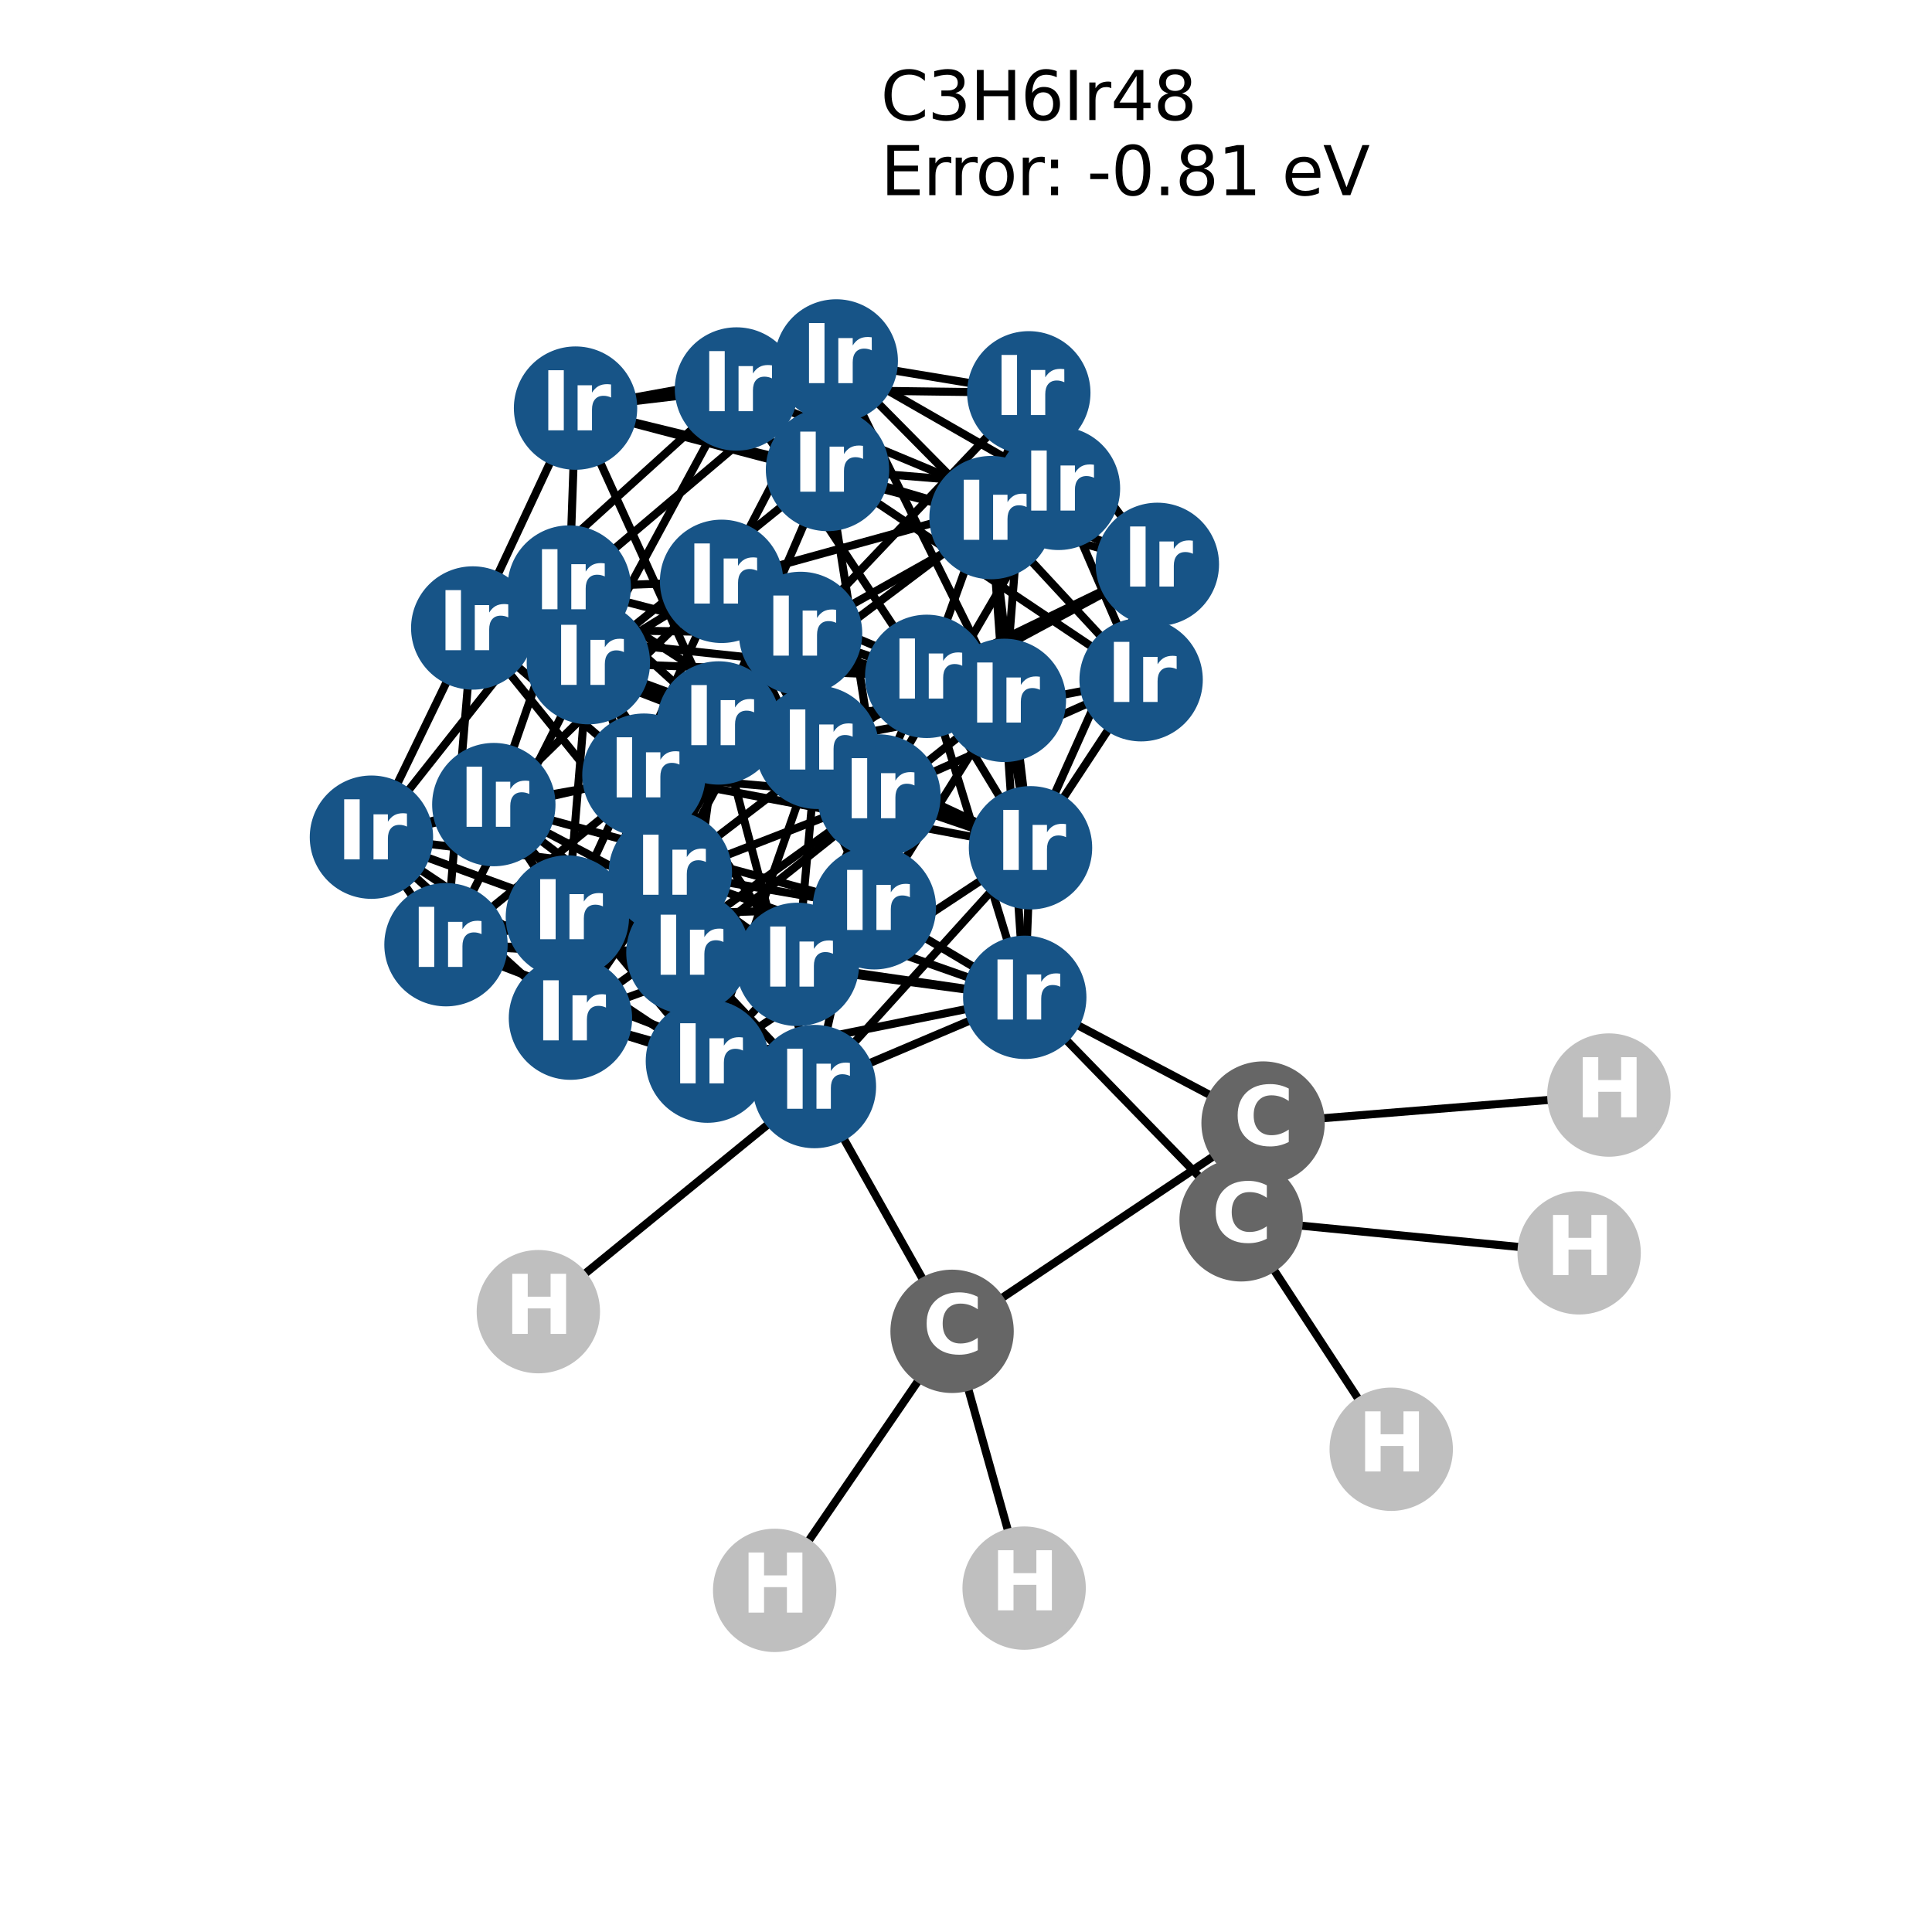 <?xml version="1.0" encoding="utf-8" standalone="no"?>
<!DOCTYPE svg PUBLIC "-//W3C//DTD SVG 1.1//EN"
  "http://www.w3.org/Graphics/SVG/1.1/DTD/svg11.dtd">
<svg xmlns:xlink="http://www.w3.org/1999/xlink" width="288pt" height="288pt" viewBox="0 0 288 288" xmlns="http://www.w3.org/2000/svg" version="1.1">
 <defs>
  <style type="text/css">*{stroke-linejoin: round; stroke-linecap: butt}</style>
 </defs>
 <g id="figure_1">
  <g id="patch_1">
   <path d="M 0 288 
L 288 288 
L 288 0 
L 0 0 
z
" style="fill: #ffffff"/>
  </g>
  <g id="axes_1">
   <g id="LineCollection_1">
    <path d="M 157.783 72.801 
L 123.355 69.987 
" clip-path="url(#pe5450559fa)" style="fill: none; stroke: #000000; stroke-width: 1.2"/>
    <path d="M 157.783 72.801 
L 170.105 101.328 
" clip-path="url(#pe5450559fa)" style="fill: none; stroke: #000000; stroke-width: 1.2"/>
    <path d="M 157.783 72.801 
L 153.361 58.557 
" clip-path="url(#pe5450559fa)" style="fill: none; stroke: #000000; stroke-width: 1.2"/>
    <path d="M 157.783 72.801 
L 124.659 53.804 
" clip-path="url(#pe5450559fa)" style="fill: none; stroke: #000000; stroke-width: 1.2"/>
    <path d="M 157.783 72.801 
L 131.023 118.664 
" clip-path="url(#pe5450559fa)" style="fill: none; stroke: #000000; stroke-width: 1.2"/>
    <path d="M 157.783 72.801 
L 107.566 86.658 
" clip-path="url(#pe5450559fa)" style="fill: none; stroke: #000000; stroke-width: 1.2"/>
    <path d="M 157.783 72.801 
L 119.34 94.423 
" clip-path="url(#pe5450559fa)" style="fill: none; stroke: #000000; stroke-width: 1.2"/>
    <path d="M 123.355 69.987 
L 170.105 101.328 
" clip-path="url(#pe5450559fa)" style="fill: none; stroke: #000000; stroke-width: 1.2"/>
    <path d="M 123.355 69.987 
L 109.786 57.985 
" clip-path="url(#pe5450559fa)" style="fill: none; stroke: #000000; stroke-width: 1.2"/>
    <path d="M 123.355 69.987 
L 147.733 77.158 
" clip-path="url(#pe5450559fa)" style="fill: none; stroke: #000000; stroke-width: 1.2"/>
    <path d="M 123.355 69.987 
L 85.795 60.837 
" clip-path="url(#pe5450559fa)" style="fill: none; stroke: #000000; stroke-width: 1.2"/>
    <path d="M 123.355 69.987 
L 131.023 118.664 
" clip-path="url(#pe5450559fa)" style="fill: none; stroke: #000000; stroke-width: 1.2"/>
    <path d="M 123.355 69.987 
L 87.707 98.783 
" clip-path="url(#pe5450559fa)" style="fill: none; stroke: #000000; stroke-width: 1.2"/>
    <path d="M 123.355 69.987 
L 107.117 107.769 
" clip-path="url(#pe5450559fa)" style="fill: none; stroke: #000000; stroke-width: 1.2"/>
    <path d="M 172.525 84.128 
L 170.105 101.328 
" clip-path="url(#pe5450559fa)" style="fill: none; stroke: #000000; stroke-width: 1.2"/>
    <path d="M 172.525 84.128 
L 109.786 57.985 
" clip-path="url(#pe5450559fa)" style="fill: none; stroke: #000000; stroke-width: 1.2"/>
    <path d="M 172.525 84.128 
L 153.361 58.557 
" clip-path="url(#pe5450559fa)" style="fill: none; stroke: #000000; stroke-width: 1.2"/>
    <path d="M 172.525 84.128 
L 147.733 77.158 
" clip-path="url(#pe5450559fa)" style="fill: none; stroke: #000000; stroke-width: 1.2"/>
    <path d="M 172.525 84.128 
L 121.805 111.404 
" clip-path="url(#pe5450559fa)" style="fill: none; stroke: #000000; stroke-width: 1.2"/>
    <path d="M 172.525 84.128 
L 153.617 126.375 
" clip-path="url(#pe5450559fa)" style="fill: none; stroke: #000000; stroke-width: 1.2"/>
    <path d="M 172.525 84.128 
L 138.142 100.823 
" clip-path="url(#pe5450559fa)" style="fill: none; stroke: #000000; stroke-width: 1.2"/>
    <path d="M 170.105 101.328 
L 147.733 77.158 
" clip-path="url(#pe5450559fa)" style="fill: none; stroke: #000000; stroke-width: 1.2"/>
    <path d="M 170.105 101.328 
L 131.023 118.664 
" clip-path="url(#pe5450559fa)" style="fill: none; stroke: #000000; stroke-width: 1.2"/>
    <path d="M 170.105 101.328 
L 95.987 115.554 
" clip-path="url(#pe5450559fa)" style="fill: none; stroke: #000000; stroke-width: 1.2"/>
    <path d="M 170.105 101.328 
L 153.617 126.375 
" clip-path="url(#pe5450559fa)" style="fill: none; stroke: #000000; stroke-width: 1.2"/>
    <path d="M 109.786 57.985 
L 153.361 58.557 
" clip-path="url(#pe5450559fa)" style="fill: none; stroke: #000000; stroke-width: 1.2"/>
    <path d="M 109.786 57.985 
L 85.795 60.837 
" clip-path="url(#pe5450559fa)" style="fill: none; stroke: #000000; stroke-width: 1.2"/>
    <path d="M 109.786 57.985 
L 87.707 98.783 
" clip-path="url(#pe5450559fa)" style="fill: none; stroke: #000000; stroke-width: 1.2"/>
    <path d="M 109.786 57.985 
L 70.47 93.613 
" clip-path="url(#pe5450559fa)" style="fill: none; stroke: #000000; stroke-width: 1.2"/>
    <path d="M 109.786 57.985 
L 138.142 100.823 
" clip-path="url(#pe5450559fa)" style="fill: none; stroke: #000000; stroke-width: 1.2"/>
    <path d="M 153.361 58.557 
L 147.733 77.158 
" clip-path="url(#pe5450559fa)" style="fill: none; stroke: #000000; stroke-width: 1.2"/>
    <path d="M 153.361 58.557 
L 124.659 53.804 
" clip-path="url(#pe5450559fa)" style="fill: none; stroke: #000000; stroke-width: 1.2"/>
    <path d="M 153.361 58.557 
L 138.142 100.823 
" clip-path="url(#pe5450559fa)" style="fill: none; stroke: #000000; stroke-width: 1.2"/>
    <path d="M 153.361 58.557 
L 119.34 94.423 
" clip-path="url(#pe5450559fa)" style="fill: none; stroke: #000000; stroke-width: 1.2"/>
    <path d="M 153.361 58.557 
L 149.722 104.403 
" clip-path="url(#pe5450559fa)" style="fill: none; stroke: #000000; stroke-width: 1.2"/>
    <path d="M 147.733 77.158 
L 124.659 53.804 
" clip-path="url(#pe5450559fa)" style="fill: none; stroke: #000000; stroke-width: 1.2"/>
    <path d="M 147.733 77.158 
L 85.795 60.837 
" clip-path="url(#pe5450559fa)" style="fill: none; stroke: #000000; stroke-width: 1.2"/>
    <path d="M 147.733 77.158 
L 153.617 126.375 
" clip-path="url(#pe5450559fa)" style="fill: none; stroke: #000000; stroke-width: 1.2"/>
    <path d="M 147.733 77.158 
L 149.722 104.403 
" clip-path="url(#pe5450559fa)" style="fill: none; stroke: #000000; stroke-width: 1.2"/>
    <path d="M 147.733 77.158 
L 107.117 107.769 
" clip-path="url(#pe5450559fa)" style="fill: none; stroke: #000000; stroke-width: 1.2"/>
    <path d="M 124.659 53.804 
L 85.795 60.837 
" clip-path="url(#pe5450559fa)" style="fill: none; stroke: #000000; stroke-width: 1.2"/>
    <path d="M 124.659 53.804 
L 107.566 86.658 
" clip-path="url(#pe5450559fa)" style="fill: none; stroke: #000000; stroke-width: 1.2"/>
    <path d="M 124.659 53.804 
L 149.722 104.403 
" clip-path="url(#pe5450559fa)" style="fill: none; stroke: #000000; stroke-width: 1.2"/>
    <path d="M 124.659 53.804 
L 84.854 87.51 
" clip-path="url(#pe5450559fa)" style="fill: none; stroke: #000000; stroke-width: 1.2"/>
    <path d="M 85.795 60.837 
L 70.47 93.613 
" clip-path="url(#pe5450559fa)" style="fill: none; stroke: #000000; stroke-width: 1.2"/>
    <path d="M 85.795 60.837 
L 107.117 107.769 
" clip-path="url(#pe5450559fa)" style="fill: none; stroke: #000000; stroke-width: 1.2"/>
    <path d="M 85.795 60.837 
L 84.854 87.51 
" clip-path="url(#pe5450559fa)" style="fill: none; stroke: #000000; stroke-width: 1.2"/>
    <path d="M 131.023 118.664 
L 107.566 86.658 
" clip-path="url(#pe5450559fa)" style="fill: none; stroke: #000000; stroke-width: 1.2"/>
    <path d="M 131.023 118.664 
L 87.707 98.783 
" clip-path="url(#pe5450559fa)" style="fill: none; stroke: #000000; stroke-width: 1.2"/>
    <path d="M 131.023 118.664 
L 95.987 115.554 
" clip-path="url(#pe5450559fa)" style="fill: none; stroke: #000000; stroke-width: 1.2"/>
    <path d="M 131.023 118.664 
L 153.617 126.375 
" clip-path="url(#pe5450559fa)" style="fill: none; stroke: #000000; stroke-width: 1.2"/>
    <path d="M 131.023 118.664 
L 119.34 94.423 
" clip-path="url(#pe5450559fa)" style="fill: none; stroke: #000000; stroke-width: 1.2"/>
    <path d="M 131.023 118.664 
L 107.117 107.769 
" clip-path="url(#pe5450559fa)" style="fill: none; stroke: #000000; stroke-width: 1.2"/>
    <path d="M 131.023 118.664 
L 85.035 151.775 
" clip-path="url(#pe5450559fa)" style="fill: none; stroke: #000000; stroke-width: 1.2"/>
    <path d="M 131.023 118.664 
L 84.58 136.697 
" clip-path="url(#pe5450559fa)" style="fill: none; stroke: #000000; stroke-width: 1.2"/>
    <path d="M 131.023 118.664 
L 121.403 161.971 
" clip-path="url(#pe5450559fa)" style="fill: none; stroke: #000000; stroke-width: 1.2"/>
    <path d="M 107.566 86.658 
L 87.707 98.783 
" clip-path="url(#pe5450559fa)" style="fill: none; stroke: #000000; stroke-width: 1.2"/>
    <path d="M 107.566 86.658 
L 121.805 111.404 
" clip-path="url(#pe5450559fa)" style="fill: none; stroke: #000000; stroke-width: 1.2"/>
    <path d="M 107.566 86.658 
L 119.34 94.423 
" clip-path="url(#pe5450559fa)" style="fill: none; stroke: #000000; stroke-width: 1.2"/>
    <path d="M 107.566 86.658 
L 149.722 104.403 
" clip-path="url(#pe5450559fa)" style="fill: none; stroke: #000000; stroke-width: 1.2"/>
    <path d="M 107.566 86.658 
L 84.854 87.51 
" clip-path="url(#pe5450559fa)" style="fill: none; stroke: #000000; stroke-width: 1.2"/>
    <path d="M 107.566 86.658 
L 84.58 136.697 
" clip-path="url(#pe5450559fa)" style="fill: none; stroke: #000000; stroke-width: 1.2"/>
    <path d="M 107.566 86.658 
L 73.612 119.939 
" clip-path="url(#pe5450559fa)" style="fill: none; stroke: #000000; stroke-width: 1.2"/>
    <path d="M 107.566 86.658 
L 130.339 135.32 
" clip-path="url(#pe5450559fa)" style="fill: none; stroke: #000000; stroke-width: 1.2"/>
    <path d="M 87.707 98.783 
L 121.805 111.404 
" clip-path="url(#pe5450559fa)" style="fill: none; stroke: #000000; stroke-width: 1.2"/>
    <path d="M 87.707 98.783 
L 70.47 93.613 
" clip-path="url(#pe5450559fa)" style="fill: none; stroke: #000000; stroke-width: 1.2"/>
    <path d="M 87.707 98.783 
L 138.142 100.823 
" clip-path="url(#pe5450559fa)" style="fill: none; stroke: #000000; stroke-width: 1.2"/>
    <path d="M 87.707 98.783 
L 107.117 107.769 
" clip-path="url(#pe5450559fa)" style="fill: none; stroke: #000000; stroke-width: 1.2"/>
    <path d="M 87.707 98.783 
L 84.58 136.697 
" clip-path="url(#pe5450559fa)" style="fill: none; stroke: #000000; stroke-width: 1.2"/>
    <path d="M 87.707 98.783 
L 118.872 143.758 
" clip-path="url(#pe5450559fa)" style="fill: none; stroke: #000000; stroke-width: 1.2"/>
    <path d="M 87.707 98.783 
L 66.483 140.825 
" clip-path="url(#pe5450559fa)" style="fill: none; stroke: #000000; stroke-width: 1.2"/>
    <path d="M 121.805 111.404 
L 95.987 115.554 
" clip-path="url(#pe5450559fa)" style="fill: none; stroke: #000000; stroke-width: 1.2"/>
    <path d="M 121.805 111.404 
L 153.617 126.375 
" clip-path="url(#pe5450559fa)" style="fill: none; stroke: #000000; stroke-width: 1.2"/>
    <path d="M 121.805 111.404 
L 138.142 100.823 
" clip-path="url(#pe5450559fa)" style="fill: none; stroke: #000000; stroke-width: 1.2"/>
    <path d="M 121.805 111.404 
L 84.854 87.51 
" clip-path="url(#pe5450559fa)" style="fill: none; stroke: #000000; stroke-width: 1.2"/>
    <path d="M 121.805 111.404 
L 118.872 143.758 
" clip-path="url(#pe5450559fa)" style="fill: none; stroke: #000000; stroke-width: 1.2"/>
    <path d="M 121.805 111.404 
L 73.612 119.939 
" clip-path="url(#pe5450559fa)" style="fill: none; stroke: #000000; stroke-width: 1.2"/>
    <path d="M 121.805 111.404 
L 105.452 158.181 
" clip-path="url(#pe5450559fa)" style="fill: none; stroke: #000000; stroke-width: 1.2"/>
    <path d="M 95.987 115.554 
L 153.617 126.375 
" clip-path="url(#pe5450559fa)" style="fill: none; stroke: #000000; stroke-width: 1.2"/>
    <path d="M 95.987 115.554 
L 70.47 93.613 
" clip-path="url(#pe5450559fa)" style="fill: none; stroke: #000000; stroke-width: 1.2"/>
    <path d="M 95.987 115.554 
L 119.34 94.423 
" clip-path="url(#pe5450559fa)" style="fill: none; stroke: #000000; stroke-width: 1.2"/>
    <path d="M 95.987 115.554 
L 84.854 87.51 
" clip-path="url(#pe5450559fa)" style="fill: none; stroke: #000000; stroke-width: 1.2"/>
    <path d="M 95.987 115.554 
L 85.035 151.775 
" clip-path="url(#pe5450559fa)" style="fill: none; stroke: #000000; stroke-width: 1.2"/>
    <path d="M 95.987 115.554 
L 105.452 158.181 
" clip-path="url(#pe5450559fa)" style="fill: none; stroke: #000000; stroke-width: 1.2"/>
    <path d="M 95.987 115.554 
L 55.369 124.797 
" clip-path="url(#pe5450559fa)" style="fill: none; stroke: #000000; stroke-width: 1.2"/>
    <path d="M 153.617 126.375 
L 138.142 100.823 
" clip-path="url(#pe5450559fa)" style="fill: none; stroke: #000000; stroke-width: 1.2"/>
    <path d="M 153.617 126.375 
L 149.722 104.403 
" clip-path="url(#pe5450559fa)" style="fill: none; stroke: #000000; stroke-width: 1.2"/>
    <path d="M 153.617 126.375 
L 107.117 107.769 
" clip-path="url(#pe5450559fa)" style="fill: none; stroke: #000000; stroke-width: 1.2"/>
    <path d="M 153.617 126.375 
L 105.452 158.181 
" clip-path="url(#pe5450559fa)" style="fill: none; stroke: #000000; stroke-width: 1.2"/>
    <path d="M 153.617 126.375 
L 121.403 161.971 
" clip-path="url(#pe5450559fa)" style="fill: none; stroke: #000000; stroke-width: 1.2"/>
    <path d="M 153.617 126.375 
L 152.757 148.669 
" clip-path="url(#pe5450559fa)" style="fill: none; stroke: #000000; stroke-width: 1.2"/>
    <path d="M 70.47 93.613 
L 138.142 100.823 
" clip-path="url(#pe5450559fa)" style="fill: none; stroke: #000000; stroke-width: 1.2"/>
    <path d="M 70.47 93.613 
L 119.34 94.423 
" clip-path="url(#pe5450559fa)" style="fill: none; stroke: #000000; stroke-width: 1.2"/>
    <path d="M 70.47 93.613 
L 107.117 107.769 
" clip-path="url(#pe5450559fa)" style="fill: none; stroke: #000000; stroke-width: 1.2"/>
    <path d="M 70.47 93.613 
L 84.854 87.51 
" clip-path="url(#pe5450559fa)" style="fill: none; stroke: #000000; stroke-width: 1.2"/>
    <path d="M 70.47 93.613 
L 66.483 140.825 
" clip-path="url(#pe5450559fa)" style="fill: none; stroke: #000000; stroke-width: 1.2"/>
    <path d="M 70.47 93.613 
L 99.927 130.07 
" clip-path="url(#pe5450559fa)" style="fill: none; stroke: #000000; stroke-width: 1.2"/>
    <path d="M 70.47 93.613 
L 55.369 124.797 
" clip-path="url(#pe5450559fa)" style="fill: none; stroke: #000000; stroke-width: 1.2"/>
    <path d="M 138.142 100.823 
L 119.34 94.423 
" clip-path="url(#pe5450559fa)" style="fill: none; stroke: #000000; stroke-width: 1.2"/>
    <path d="M 138.142 100.823 
L 149.722 104.403 
" clip-path="url(#pe5450559fa)" style="fill: none; stroke: #000000; stroke-width: 1.2"/>
    <path d="M 138.142 100.823 
L 118.872 143.758 
" clip-path="url(#pe5450559fa)" style="fill: none; stroke: #000000; stroke-width: 1.2"/>
    <path d="M 138.142 100.823 
L 99.927 130.07 
" clip-path="url(#pe5450559fa)" style="fill: none; stroke: #000000; stroke-width: 1.2"/>
    <path d="M 138.142 100.823 
L 152.757 148.669 
" clip-path="url(#pe5450559fa)" style="fill: none; stroke: #000000; stroke-width: 1.2"/>
    <path d="M 119.34 94.423 
L 149.722 104.403 
" clip-path="url(#pe5450559fa)" style="fill: none; stroke: #000000; stroke-width: 1.2"/>
    <path d="M 119.34 94.423 
L 85.035 151.775 
" clip-path="url(#pe5450559fa)" style="fill: none; stroke: #000000; stroke-width: 1.2"/>
    <path d="M 119.34 94.423 
L 99.927 130.07 
" clip-path="url(#pe5450559fa)" style="fill: none; stroke: #000000; stroke-width: 1.2"/>
    <path d="M 119.34 94.423 
L 130.339 135.32 
" clip-path="url(#pe5450559fa)" style="fill: none; stroke: #000000; stroke-width: 1.2"/>
    <path d="M 149.722 104.403 
L 107.117 107.769 
" clip-path="url(#pe5450559fa)" style="fill: none; stroke: #000000; stroke-width: 1.2"/>
    <path d="M 149.722 104.403 
L 84.854 87.51 
" clip-path="url(#pe5450559fa)" style="fill: none; stroke: #000000; stroke-width: 1.2"/>
    <path d="M 149.722 104.403 
L 130.339 135.32 
" clip-path="url(#pe5450559fa)" style="fill: none; stroke: #000000; stroke-width: 1.2"/>
    <path d="M 149.722 104.403 
L 152.757 148.669 
" clip-path="url(#pe5450559fa)" style="fill: none; stroke: #000000; stroke-width: 1.2"/>
    <path d="M 149.722 104.403 
L 102.544 141.997 
" clip-path="url(#pe5450559fa)" style="fill: none; stroke: #000000; stroke-width: 1.2"/>
    <path d="M 107.117 107.769 
L 84.854 87.51 
" clip-path="url(#pe5450559fa)" style="fill: none; stroke: #000000; stroke-width: 1.2"/>
    <path d="M 107.117 107.769 
L 121.403 161.971 
" clip-path="url(#pe5450559fa)" style="fill: none; stroke: #000000; stroke-width: 1.2"/>
    <path d="M 107.117 107.769 
L 66.483 140.825 
" clip-path="url(#pe5450559fa)" style="fill: none; stroke: #000000; stroke-width: 1.2"/>
    <path d="M 107.117 107.769 
L 102.544 141.997 
" clip-path="url(#pe5450559fa)" style="fill: none; stroke: #000000; stroke-width: 1.2"/>
    <path d="M 84.854 87.51 
L 73.612 119.939 
" clip-path="url(#pe5450559fa)" style="fill: none; stroke: #000000; stroke-width: 1.2"/>
    <path d="M 84.854 87.51 
L 102.544 141.997 
" clip-path="url(#pe5450559fa)" style="fill: none; stroke: #000000; stroke-width: 1.2"/>
    <path d="M 84.854 87.51 
L 55.369 124.797 
" clip-path="url(#pe5450559fa)" style="fill: none; stroke: #000000; stroke-width: 1.2"/>
    <path d="M 85.035 151.775 
L 84.58 136.697 
" clip-path="url(#pe5450559fa)" style="fill: none; stroke: #000000; stroke-width: 1.2"/>
    <path d="M 85.035 151.775 
L 105.452 158.181 
" clip-path="url(#pe5450559fa)" style="fill: none; stroke: #000000; stroke-width: 1.2"/>
    <path d="M 85.035 151.775 
L 121.403 161.971 
" clip-path="url(#pe5450559fa)" style="fill: none; stroke: #000000; stroke-width: 1.2"/>
    <path d="M 85.035 151.775 
L 99.927 130.07 
" clip-path="url(#pe5450559fa)" style="fill: none; stroke: #000000; stroke-width: 1.2"/>
    <path d="M 85.035 151.775 
L 130.339 135.32 
" clip-path="url(#pe5450559fa)" style="fill: none; stroke: #000000; stroke-width: 1.2"/>
    <path d="M 85.035 151.775 
L 55.369 124.797 
" clip-path="url(#pe5450559fa)" style="fill: none; stroke: #000000; stroke-width: 1.2"/>
    <path d="M 84.58 136.697 
L 118.872 143.758 
" clip-path="url(#pe5450559fa)" style="fill: none; stroke: #000000; stroke-width: 1.2"/>
    <path d="M 84.58 136.697 
L 73.612 119.939 
" clip-path="url(#pe5450559fa)" style="fill: none; stroke: #000000; stroke-width: 1.2"/>
    <path d="M 84.58 136.697 
L 121.403 161.971 
" clip-path="url(#pe5450559fa)" style="fill: none; stroke: #000000; stroke-width: 1.2"/>
    <path d="M 84.58 136.697 
L 66.483 140.825 
" clip-path="url(#pe5450559fa)" style="fill: none; stroke: #000000; stroke-width: 1.2"/>
    <path d="M 84.58 136.697 
L 130.339 135.32 
" clip-path="url(#pe5450559fa)" style="fill: none; stroke: #000000; stroke-width: 1.2"/>
    <path d="M 118.872 143.758 
L 73.612 119.939 
" clip-path="url(#pe5450559fa)" style="fill: none; stroke: #000000; stroke-width: 1.2"/>
    <path d="M 118.872 143.758 
L 105.452 158.181 
" clip-path="url(#pe5450559fa)" style="fill: none; stroke: #000000; stroke-width: 1.2"/>
    <path d="M 118.872 143.758 
L 66.483 140.825 
" clip-path="url(#pe5450559fa)" style="fill: none; stroke: #000000; stroke-width: 1.2"/>
    <path d="M 118.872 143.758 
L 99.927 130.07 
" clip-path="url(#pe5450559fa)" style="fill: none; stroke: #000000; stroke-width: 1.2"/>
    <path d="M 118.872 143.758 
L 152.757 148.669 
" clip-path="url(#pe5450559fa)" style="fill: none; stroke: #000000; stroke-width: 1.2"/>
    <path d="M 73.612 119.939 
L 105.452 158.181 
" clip-path="url(#pe5450559fa)" style="fill: none; stroke: #000000; stroke-width: 1.2"/>
    <path d="M 73.612 119.939 
L 130.339 135.32 
" clip-path="url(#pe5450559fa)" style="fill: none; stroke: #000000; stroke-width: 1.2"/>
    <path d="M 73.612 119.939 
L 102.544 141.997 
" clip-path="url(#pe5450559fa)" style="fill: none; stroke: #000000; stroke-width: 1.2"/>
    <path d="M 73.612 119.939 
L 55.369 124.797 
" clip-path="url(#pe5450559fa)" style="fill: none; stroke: #000000; stroke-width: 1.2"/>
    <path d="M 105.452 158.181 
L 121.403 161.971 
" clip-path="url(#pe5450559fa)" style="fill: none; stroke: #000000; stroke-width: 1.2"/>
    <path d="M 105.452 158.181 
L 152.757 148.669 
" clip-path="url(#pe5450559fa)" style="fill: none; stroke: #000000; stroke-width: 1.2"/>
    <path d="M 105.452 158.181 
L 55.369 124.797 
" clip-path="url(#pe5450559fa)" style="fill: none; stroke: #000000; stroke-width: 1.2"/>
    <path d="M 121.403 161.971 
L 66.483 140.825 
" clip-path="url(#pe5450559fa)" style="fill: none; stroke: #000000; stroke-width: 1.2"/>
    <path d="M 121.403 161.971 
L 152.757 148.669 
" clip-path="url(#pe5450559fa)" style="fill: none; stroke: #000000; stroke-width: 1.2"/>
    <path d="M 121.403 161.971 
L 102.544 141.997 
" clip-path="url(#pe5450559fa)" style="fill: none; stroke: #000000; stroke-width: 1.2"/>
    <path d="M 121.403 161.971 
L 80.251 195.528 
" clip-path="url(#pe5450559fa)" style="fill: none; stroke: #000000; stroke-width: 1.2"/>
    <path d="M 121.403 161.971 
L 141.926 198.46 
" clip-path="url(#pe5450559fa)" style="fill: none; stroke: #000000; stroke-width: 1.2"/>
    <path d="M 66.483 140.825 
L 99.927 130.07 
" clip-path="url(#pe5450559fa)" style="fill: none; stroke: #000000; stroke-width: 1.2"/>
    <path d="M 66.483 140.825 
L 102.544 141.997 
" clip-path="url(#pe5450559fa)" style="fill: none; stroke: #000000; stroke-width: 1.2"/>
    <path d="M 66.483 140.825 
L 55.369 124.797 
" clip-path="url(#pe5450559fa)" style="fill: none; stroke: #000000; stroke-width: 1.2"/>
    <path d="M 99.927 130.07 
L 130.339 135.32 
" clip-path="url(#pe5450559fa)" style="fill: none; stroke: #000000; stroke-width: 1.2"/>
    <path d="M 99.927 130.07 
L 152.757 148.669 
" clip-path="url(#pe5450559fa)" style="fill: none; stroke: #000000; stroke-width: 1.2"/>
    <path d="M 99.927 130.07 
L 55.369 124.797 
" clip-path="url(#pe5450559fa)" style="fill: none; stroke: #000000; stroke-width: 1.2"/>
    <path d="M 130.339 135.32 
L 152.757 148.669 
" clip-path="url(#pe5450559fa)" style="fill: none; stroke: #000000; stroke-width: 1.2"/>
    <path d="M 130.339 135.32 
L 102.544 141.997 
" clip-path="url(#pe5450559fa)" style="fill: none; stroke: #000000; stroke-width: 1.2"/>
    <path d="M 152.757 148.669 
L 102.544 141.997 
" clip-path="url(#pe5450559fa)" style="fill: none; stroke: #000000; stroke-width: 1.2"/>
    <path d="M 152.757 148.669 
L 185.012 181.836 
" clip-path="url(#pe5450559fa)" style="fill: none; stroke: #000000; stroke-width: 1.2"/>
    <path d="M 152.757 148.669 
L 188.285 167.413 
" clip-path="url(#pe5450559fa)" style="fill: none; stroke: #000000; stroke-width: 1.2"/>
    <path d="M 102.544 141.997 
L 55.369 124.797 
" clip-path="url(#pe5450559fa)" style="fill: none; stroke: #000000; stroke-width: 1.2"/>
    <path d="M 115.478 237.076 
L 141.926 198.46 
" clip-path="url(#pe5450559fa)" style="fill: none; stroke: #000000; stroke-width: 1.2"/>
    <path d="M 152.666 236.74 
L 141.926 198.46 
" clip-path="url(#pe5450559fa)" style="fill: none; stroke: #000000; stroke-width: 1.2"/>
    <path d="M 207.388 216.036 
L 185.012 181.836 
" clip-path="url(#pe5450559fa)" style="fill: none; stroke: #000000; stroke-width: 1.2"/>
    <path d="M 235.398 186.758 
L 185.012 181.836 
" clip-path="url(#pe5450559fa)" style="fill: none; stroke: #000000; stroke-width: 1.2"/>
    <path d="M 239.831 163.239 
L 188.285 167.413 
" clip-path="url(#pe5450559fa)" style="fill: none; stroke: #000000; stroke-width: 1.2"/>
    <path d="M 185.012 181.836 
L 188.285 167.413 
" clip-path="url(#pe5450559fa)" style="fill: none; stroke: #000000; stroke-width: 1.2"/>
    <path d="M 188.285 167.413 
L 141.926 198.46 
" clip-path="url(#pe5450559fa)" style="fill: none; stroke: #000000; stroke-width: 1.2"/>
   </g>
   <g id="PathCollection_1">
    <defs>
     <path id="C0_0_7912269f97" d="M 0 8.944 
C 2.372 8.944 4.647 8.002 6.325 6.325 
C 8.002 4.647 8.944 2.372 8.944 -0 
C 8.944 -2.372 8.002 -4.647 6.325 -6.325 
C 4.647 -8.002 2.372 -8.944 0 -8.944 
C -2.372 -8.944 -4.647 -8.002 -6.325 -6.325 
C -8.002 -4.647 -8.944 -2.372 -8.944 0 
C -8.944 2.372 -8.002 4.647 -6.325 6.325 
C -4.647 8.002 -2.372 8.944 0 8.944 
z
"/>
    </defs>
    <g clip-path="url(#pe5450559fa)">
     <use xlink:href="#C0_0_7912269f97" x="157.783" y="72.801" style="fill: #175487; stroke: #175487; stroke-width: 0.5"/>
    </g>
    <g clip-path="url(#pe5450559fa)">
     <use xlink:href="#C0_0_7912269f97" x="123.355" y="69.987" style="fill: #175487; stroke: #175487; stroke-width: 0.5"/>
    </g>
    <g clip-path="url(#pe5450559fa)">
     <use xlink:href="#C0_0_7912269f97" x="172.525" y="84.128" style="fill: #175487; stroke: #175487; stroke-width: 0.5"/>
    </g>
    <g clip-path="url(#pe5450559fa)">
     <use xlink:href="#C0_0_7912269f97" x="170.105" y="101.328" style="fill: #175487; stroke: #175487; stroke-width: 0.5"/>
    </g>
    <g clip-path="url(#pe5450559fa)">
     <use xlink:href="#C0_0_7912269f97" x="109.786" y="57.985" style="fill: #175487; stroke: #175487; stroke-width: 0.5"/>
    </g>
    <g clip-path="url(#pe5450559fa)">
     <use xlink:href="#C0_0_7912269f97" x="153.361" y="58.557" style="fill: #175487; stroke: #175487; stroke-width: 0.5"/>
    </g>
    <g clip-path="url(#pe5450559fa)">
     <use xlink:href="#C0_0_7912269f97" x="147.733" y="77.158" style="fill: #175487; stroke: #175487; stroke-width: 0.5"/>
    </g>
    <g clip-path="url(#pe5450559fa)">
     <use xlink:href="#C0_0_7912269f97" x="124.659" y="53.804" style="fill: #175487; stroke: #175487; stroke-width: 0.5"/>
    </g>
    <g clip-path="url(#pe5450559fa)">
     <use xlink:href="#C0_0_7912269f97" x="85.795" y="60.837" style="fill: #175487; stroke: #175487; stroke-width: 0.5"/>
    </g>
    <g clip-path="url(#pe5450559fa)">
     <use xlink:href="#C0_0_7912269f97" x="131.023" y="118.664" style="fill: #175487; stroke: #175487; stroke-width: 0.5"/>
    </g>
    <g clip-path="url(#pe5450559fa)">
     <use xlink:href="#C0_0_7912269f97" x="107.566" y="86.658" style="fill: #175487; stroke: #175487; stroke-width: 0.5"/>
    </g>
    <g clip-path="url(#pe5450559fa)">
     <use xlink:href="#C0_0_7912269f97" x="87.707" y="98.783" style="fill: #175487; stroke: #175487; stroke-width: 0.5"/>
    </g>
    <g clip-path="url(#pe5450559fa)">
     <use xlink:href="#C0_0_7912269f97" x="121.805" y="111.404" style="fill: #175487; stroke: #175487; stroke-width: 0.5"/>
    </g>
    <g clip-path="url(#pe5450559fa)">
     <use xlink:href="#C0_0_7912269f97" x="95.987" y="115.554" style="fill: #175487; stroke: #175487; stroke-width: 0.5"/>
    </g>
    <g clip-path="url(#pe5450559fa)">
     <use xlink:href="#C0_0_7912269f97" x="153.617" y="126.375" style="fill: #175487; stroke: #175487; stroke-width: 0.5"/>
    </g>
    <g clip-path="url(#pe5450559fa)">
     <use xlink:href="#C0_0_7912269f97" x="70.47" y="93.613" style="fill: #175487; stroke: #175487; stroke-width: 0.5"/>
    </g>
    <g clip-path="url(#pe5450559fa)">
     <use xlink:href="#C0_0_7912269f97" x="138.142" y="100.823" style="fill: #175487; stroke: #175487; stroke-width: 0.5"/>
    </g>
    <g clip-path="url(#pe5450559fa)">
     <use xlink:href="#C0_0_7912269f97" x="119.34" y="94.423" style="fill: #175487; stroke: #175487; stroke-width: 0.5"/>
    </g>
    <g clip-path="url(#pe5450559fa)">
     <use xlink:href="#C0_0_7912269f97" x="149.722" y="104.403" style="fill: #175487; stroke: #175487; stroke-width: 0.5"/>
    </g>
    <g clip-path="url(#pe5450559fa)">
     <use xlink:href="#C0_0_7912269f97" x="107.117" y="107.769" style="fill: #175487; stroke: #175487; stroke-width: 0.5"/>
    </g>
    <g clip-path="url(#pe5450559fa)">
     <use xlink:href="#C0_0_7912269f97" x="84.854" y="87.51" style="fill: #175487; stroke: #175487; stroke-width: 0.5"/>
    </g>
    <g clip-path="url(#pe5450559fa)">
     <use xlink:href="#C0_0_7912269f97" x="85.035" y="151.775" style="fill: #175487; stroke: #175487; stroke-width: 0.5"/>
    </g>
    <g clip-path="url(#pe5450559fa)">
     <use xlink:href="#C0_0_7912269f97" x="84.58" y="136.697" style="fill: #175487; stroke: #175487; stroke-width: 0.5"/>
    </g>
    <g clip-path="url(#pe5450559fa)">
     <use xlink:href="#C0_0_7912269f97" x="118.872" y="143.758" style="fill: #175487; stroke: #175487; stroke-width: 0.5"/>
    </g>
    <g clip-path="url(#pe5450559fa)">
     <use xlink:href="#C0_0_7912269f97" x="73.612" y="119.939" style="fill: #175487; stroke: #175487; stroke-width: 0.5"/>
    </g>
    <g clip-path="url(#pe5450559fa)">
     <use xlink:href="#C0_0_7912269f97" x="105.452" y="158.181" style="fill: #175487; stroke: #175487; stroke-width: 0.5"/>
    </g>
    <g clip-path="url(#pe5450559fa)">
     <use xlink:href="#C0_0_7912269f97" x="121.403" y="161.971" style="fill: #175487; stroke: #175487; stroke-width: 0.5"/>
    </g>
    <g clip-path="url(#pe5450559fa)">
     <use xlink:href="#C0_0_7912269f97" x="66.483" y="140.825" style="fill: #175487; stroke: #175487; stroke-width: 0.5"/>
    </g>
    <g clip-path="url(#pe5450559fa)">
     <use xlink:href="#C0_0_7912269f97" x="99.927" y="130.07" style="fill: #175487; stroke: #175487; stroke-width: 0.5"/>
    </g>
    <g clip-path="url(#pe5450559fa)">
     <use xlink:href="#C0_0_7912269f97" x="130.339" y="135.32" style="fill: #175487; stroke: #175487; stroke-width: 0.5"/>
    </g>
    <g clip-path="url(#pe5450559fa)">
     <use xlink:href="#C0_0_7912269f97" x="152.757" y="148.669" style="fill: #175487; stroke: #175487; stroke-width: 0.5"/>
    </g>
    <g clip-path="url(#pe5450559fa)">
     <use xlink:href="#C0_0_7912269f97" x="102.544" y="141.997" style="fill: #175487; stroke: #175487; stroke-width: 0.5"/>
    </g>
    <g clip-path="url(#pe5450559fa)">
     <use xlink:href="#C0_0_7912269f97" x="55.369" y="124.797" style="fill: #175487; stroke: #175487; stroke-width: 0.5"/>
    </g>
    <g clip-path="url(#pe5450559fa)">
     <use xlink:href="#C0_0_7912269f97" x="115.478" y="237.076" style="fill: #bfbfbf; stroke: #bfbfbf; stroke-width: 0.5"/>
    </g>
    <g clip-path="url(#pe5450559fa)">
     <use xlink:href="#C0_0_7912269f97" x="152.666" y="236.74" style="fill: #bfbfbf; stroke: #bfbfbf; stroke-width: 0.5"/>
    </g>
    <g clip-path="url(#pe5450559fa)">
     <use xlink:href="#C0_0_7912269f97" x="80.251" y="195.528" style="fill: #bfbfbf; stroke: #bfbfbf; stroke-width: 0.5"/>
    </g>
    <g clip-path="url(#pe5450559fa)">
     <use xlink:href="#C0_0_7912269f97" x="207.388" y="216.036" style="fill: #bfbfbf; stroke: #bfbfbf; stroke-width: 0.5"/>
    </g>
    <g clip-path="url(#pe5450559fa)">
     <use xlink:href="#C0_0_7912269f97" x="235.398" y="186.758" style="fill: #bfbfbf; stroke: #bfbfbf; stroke-width: 0.5"/>
    </g>
    <g clip-path="url(#pe5450559fa)">
     <use xlink:href="#C0_0_7912269f97" x="239.831" y="163.239" style="fill: #bfbfbf; stroke: #bfbfbf; stroke-width: 0.5"/>
    </g>
    <g clip-path="url(#pe5450559fa)">
     <use xlink:href="#C0_0_7912269f97" x="185.012" y="181.836" style="fill: #666666; stroke: #666666; stroke-width: 0.5"/>
    </g>
    <g clip-path="url(#pe5450559fa)">
     <use xlink:href="#C0_0_7912269f97" x="188.285" y="167.413" style="fill: #666666; stroke: #666666; stroke-width: 0.5"/>
    </g>
    <g clip-path="url(#pe5450559fa)">
     <use xlink:href="#C0_0_7912269f97" x="141.926" y="198.46" style="fill: #666666; stroke: #666666; stroke-width: 0.5"/>
    </g>
   </g>
   <g id="text_1">
    <g clip-path="url(#pe5450559fa)">
     <!-- Ir -->
     <g style="fill: #ffffff" transform="translate(152.592 76.112) scale(0.12 -0.12)">
      <defs>
       <path id="DejaVuSans-Bold-49" d="M 588 4666 
L 1791 4666 
L 1791 0 
L 588 0 
L 588 4666 
z
" transform="scale(0.016)"/>
       <path id="DejaVuSans-Bold-72" d="M 3138 2547 
Q 2991 2616 2845 2648 
Q 2700 2681 2553 2681 
Q 2122 2681 1889 2404 
Q 1656 2128 1656 1613 
L 1656 0 
L 538 0 
L 538 3500 
L 1656 3500 
L 1656 2925 
Q 1872 3269 2151 3426 
Q 2431 3584 2822 3584 
Q 2878 3584 2943 3579 
Q 3009 3575 3134 3559 
L 3138 2547 
z
" transform="scale(0.016)"/>
      </defs>
      <use xlink:href="#DejaVuSans-Bold-49"/>
      <use xlink:href="#DejaVuSans-Bold-72" transform="translate(37.207 0)"/>
     </g>
    </g>
   </g>
   <g id="text_2">
    <g clip-path="url(#pe5450559fa)">
     <!-- Ir -->
     <g style="fill: #ffffff" transform="translate(118.164 73.298) scale(0.12 -0.12)">
      <use xlink:href="#DejaVuSans-Bold-49"/>
      <use xlink:href="#DejaVuSans-Bold-72" transform="translate(37.207 0)"/>
     </g>
    </g>
   </g>
   <g id="text_3">
    <g clip-path="url(#pe5450559fa)">
     <!-- Ir -->
     <g style="fill: #ffffff" transform="translate(167.334 87.439) scale(0.12 -0.12)">
      <use xlink:href="#DejaVuSans-Bold-49"/>
      <use xlink:href="#DejaVuSans-Bold-72" transform="translate(37.207 0)"/>
     </g>
    </g>
   </g>
   <g id="text_4">
    <g clip-path="url(#pe5450559fa)">
     <!-- Ir -->
     <g style="fill: #ffffff" transform="translate(164.914 104.64) scale(0.12 -0.12)">
      <use xlink:href="#DejaVuSans-Bold-49"/>
      <use xlink:href="#DejaVuSans-Bold-72" transform="translate(37.207 0)"/>
     </g>
    </g>
   </g>
   <g id="text_5">
    <g clip-path="url(#pe5450559fa)">
     <!-- Ir -->
     <g style="fill: #ffffff" transform="translate(104.595 61.296) scale(0.12 -0.12)">
      <use xlink:href="#DejaVuSans-Bold-49"/>
      <use xlink:href="#DejaVuSans-Bold-72" transform="translate(37.207 0)"/>
     </g>
    </g>
   </g>
   <g id="text_6">
    <g clip-path="url(#pe5450559fa)">
     <!-- Ir -->
     <g style="fill: #ffffff" transform="translate(148.17 61.868) scale(0.12 -0.12)">
      <use xlink:href="#DejaVuSans-Bold-49"/>
      <use xlink:href="#DejaVuSans-Bold-72" transform="translate(37.207 0)"/>
     </g>
    </g>
   </g>
   <g id="text_7">
    <g clip-path="url(#pe5450559fa)">
     <!-- Ir -->
     <g style="fill: #ffffff" transform="translate(142.542 80.469) scale(0.12 -0.12)">
      <use xlink:href="#DejaVuSans-Bold-49"/>
      <use xlink:href="#DejaVuSans-Bold-72" transform="translate(37.207 0)"/>
     </g>
    </g>
   </g>
   <g id="text_8">
    <g clip-path="url(#pe5450559fa)">
     <!-- Ir -->
     <g style="fill: #ffffff" transform="translate(119.468 57.115) scale(0.12 -0.12)">
      <use xlink:href="#DejaVuSans-Bold-49"/>
      <use xlink:href="#DejaVuSans-Bold-72" transform="translate(37.207 0)"/>
     </g>
    </g>
   </g>
   <g id="text_9">
    <g clip-path="url(#pe5450559fa)">
     <!-- Ir -->
     <g style="fill: #ffffff" transform="translate(80.604 64.148) scale(0.12 -0.12)">
      <use xlink:href="#DejaVuSans-Bold-49"/>
      <use xlink:href="#DejaVuSans-Bold-72" transform="translate(37.207 0)"/>
     </g>
    </g>
   </g>
   <g id="text_10">
    <g clip-path="url(#pe5450559fa)">
     <!-- Ir -->
     <g style="fill: #ffffff" transform="translate(125.832 121.975) scale(0.12 -0.12)">
      <use xlink:href="#DejaVuSans-Bold-49"/>
      <use xlink:href="#DejaVuSans-Bold-72" transform="translate(37.207 0)"/>
     </g>
    </g>
   </g>
   <g id="text_11">
    <g clip-path="url(#pe5450559fa)">
     <!-- Ir -->
     <g style="fill: #ffffff" transform="translate(102.375 89.97) scale(0.12 -0.12)">
      <use xlink:href="#DejaVuSans-Bold-49"/>
      <use xlink:href="#DejaVuSans-Bold-72" transform="translate(37.207 0)"/>
     </g>
    </g>
   </g>
   <g id="text_12">
    <g clip-path="url(#pe5450559fa)">
     <!-- Ir -->
     <g style="fill: #ffffff" transform="translate(82.516 102.095) scale(0.12 -0.12)">
      <use xlink:href="#DejaVuSans-Bold-49"/>
      <use xlink:href="#DejaVuSans-Bold-72" transform="translate(37.207 0)"/>
     </g>
    </g>
   </g>
   <g id="text_13">
    <g clip-path="url(#pe5450559fa)">
     <!-- Ir -->
     <g style="fill: #ffffff" transform="translate(116.614 114.715) scale(0.12 -0.12)">
      <use xlink:href="#DejaVuSans-Bold-49"/>
      <use xlink:href="#DejaVuSans-Bold-72" transform="translate(37.207 0)"/>
     </g>
    </g>
   </g>
   <g id="text_14">
    <g clip-path="url(#pe5450559fa)">
     <!-- Ir -->
     <g style="fill: #ffffff" transform="translate(90.796 118.865) scale(0.12 -0.12)">
      <use xlink:href="#DejaVuSans-Bold-49"/>
      <use xlink:href="#DejaVuSans-Bold-72" transform="translate(37.207 0)"/>
     </g>
    </g>
   </g>
   <g id="text_15">
    <g clip-path="url(#pe5450559fa)">
     <!-- Ir -->
     <g style="fill: #ffffff" transform="translate(148.426 129.686) scale(0.12 -0.12)">
      <use xlink:href="#DejaVuSans-Bold-49"/>
      <use xlink:href="#DejaVuSans-Bold-72" transform="translate(37.207 0)"/>
     </g>
    </g>
   </g>
   <g id="text_16">
    <g clip-path="url(#pe5450559fa)">
     <!-- Ir -->
     <g style="fill: #ffffff" transform="translate(65.279 96.925) scale(0.12 -0.12)">
      <use xlink:href="#DejaVuSans-Bold-49"/>
      <use xlink:href="#DejaVuSans-Bold-72" transform="translate(37.207 0)"/>
     </g>
    </g>
   </g>
   <g id="text_17">
    <g clip-path="url(#pe5450559fa)">
     <!-- Ir -->
     <g style="fill: #ffffff" transform="translate(132.951 104.134) scale(0.12 -0.12)">
      <use xlink:href="#DejaVuSans-Bold-49"/>
      <use xlink:href="#DejaVuSans-Bold-72" transform="translate(37.207 0)"/>
     </g>
    </g>
   </g>
   <g id="text_18">
    <g clip-path="url(#pe5450559fa)">
     <!-- Ir -->
     <g style="fill: #ffffff" transform="translate(114.149 97.734) scale(0.12 -0.12)">
      <use xlink:href="#DejaVuSans-Bold-49"/>
      <use xlink:href="#DejaVuSans-Bold-72" transform="translate(37.207 0)"/>
     </g>
    </g>
   </g>
   <g id="text_19">
    <g clip-path="url(#pe5450559fa)">
     <!-- Ir -->
     <g style="fill: #ffffff" transform="translate(144.531 107.715) scale(0.12 -0.12)">
      <use xlink:href="#DejaVuSans-Bold-49"/>
      <use xlink:href="#DejaVuSans-Bold-72" transform="translate(37.207 0)"/>
     </g>
    </g>
   </g>
   <g id="text_20">
    <g clip-path="url(#pe5450559fa)">
     <!-- Ir -->
     <g style="fill: #ffffff" transform="translate(101.926 111.081) scale(0.12 -0.12)">
      <use xlink:href="#DejaVuSans-Bold-49"/>
      <use xlink:href="#DejaVuSans-Bold-72" transform="translate(37.207 0)"/>
     </g>
    </g>
   </g>
   <g id="text_21">
    <g clip-path="url(#pe5450559fa)">
     <!-- Ir -->
     <g style="fill: #ffffff" transform="translate(79.663 90.821) scale(0.12 -0.12)">
      <use xlink:href="#DejaVuSans-Bold-49"/>
      <use xlink:href="#DejaVuSans-Bold-72" transform="translate(37.207 0)"/>
     </g>
    </g>
   </g>
   <g id="text_22">
    <g clip-path="url(#pe5450559fa)">
     <!-- Ir -->
     <g style="fill: #ffffff" transform="translate(79.844 155.087) scale(0.12 -0.12)">
      <use xlink:href="#DejaVuSans-Bold-49"/>
      <use xlink:href="#DejaVuSans-Bold-72" transform="translate(37.207 0)"/>
     </g>
    </g>
   </g>
   <g id="text_23">
    <g clip-path="url(#pe5450559fa)">
     <!-- Ir -->
     <g style="fill: #ffffff" transform="translate(79.389 140.008) scale(0.12 -0.12)">
      <use xlink:href="#DejaVuSans-Bold-49"/>
      <use xlink:href="#DejaVuSans-Bold-72" transform="translate(37.207 0)"/>
     </g>
    </g>
   </g>
   <g id="text_24">
    <g clip-path="url(#pe5450559fa)">
     <!-- Ir -->
     <g style="fill: #ffffff" transform="translate(113.681 147.07) scale(0.12 -0.12)">
      <use xlink:href="#DejaVuSans-Bold-49"/>
      <use xlink:href="#DejaVuSans-Bold-72" transform="translate(37.207 0)"/>
     </g>
    </g>
   </g>
   <g id="text_25">
    <g clip-path="url(#pe5450559fa)">
     <!-- Ir -->
     <g style="fill: #ffffff" transform="translate(68.421 123.25) scale(0.12 -0.12)">
      <use xlink:href="#DejaVuSans-Bold-49"/>
      <use xlink:href="#DejaVuSans-Bold-72" transform="translate(37.207 0)"/>
     </g>
    </g>
   </g>
   <g id="text_26">
    <g clip-path="url(#pe5450559fa)">
     <!-- Ir -->
     <g style="fill: #ffffff" transform="translate(100.261 161.492) scale(0.12 -0.12)">
      <use xlink:href="#DejaVuSans-Bold-49"/>
      <use xlink:href="#DejaVuSans-Bold-72" transform="translate(37.207 0)"/>
     </g>
    </g>
   </g>
   <g id="text_27">
    <g clip-path="url(#pe5450559fa)">
     <!-- Ir -->
     <g style="fill: #ffffff" transform="translate(116.212 165.282) scale(0.12 -0.12)">
      <use xlink:href="#DejaVuSans-Bold-49"/>
      <use xlink:href="#DejaVuSans-Bold-72" transform="translate(37.207 0)"/>
     </g>
    </g>
   </g>
   <g id="text_28">
    <g clip-path="url(#pe5450559fa)">
     <!-- Ir -->
     <g style="fill: #ffffff" transform="translate(61.292 144.137) scale(0.12 -0.12)">
      <use xlink:href="#DejaVuSans-Bold-49"/>
      <use xlink:href="#DejaVuSans-Bold-72" transform="translate(37.207 0)"/>
     </g>
    </g>
   </g>
   <g id="text_29">
    <g clip-path="url(#pe5450559fa)">
     <!-- Ir -->
     <g style="fill: #ffffff" transform="translate(94.736 133.381) scale(0.12 -0.12)">
      <use xlink:href="#DejaVuSans-Bold-49"/>
      <use xlink:href="#DejaVuSans-Bold-72" transform="translate(37.207 0)"/>
     </g>
    </g>
   </g>
   <g id="text_30">
    <g clip-path="url(#pe5450559fa)">
     <!-- Ir -->
     <g style="fill: #ffffff" transform="translate(125.148 138.631) scale(0.12 -0.12)">
      <use xlink:href="#DejaVuSans-Bold-49"/>
      <use xlink:href="#DejaVuSans-Bold-72" transform="translate(37.207 0)"/>
     </g>
    </g>
   </g>
   <g id="text_31">
    <g clip-path="url(#pe5450559fa)">
     <!-- Ir -->
     <g style="fill: #ffffff" transform="translate(147.566 151.981) scale(0.12 -0.12)">
      <use xlink:href="#DejaVuSans-Bold-49"/>
      <use xlink:href="#DejaVuSans-Bold-72" transform="translate(37.207 0)"/>
     </g>
    </g>
   </g>
   <g id="text_32">
    <g clip-path="url(#pe5450559fa)">
     <!-- Ir -->
     <g style="fill: #ffffff" transform="translate(97.353 145.308) scale(0.12 -0.12)">
      <use xlink:href="#DejaVuSans-Bold-49"/>
      <use xlink:href="#DejaVuSans-Bold-72" transform="translate(37.207 0)"/>
     </g>
    </g>
   </g>
   <g id="text_33">
    <g clip-path="url(#pe5450559fa)">
     <!-- Ir -->
     <g style="fill: #ffffff" transform="translate(50.178 128.108) scale(0.12 -0.12)">
      <use xlink:href="#DejaVuSans-Bold-49"/>
      <use xlink:href="#DejaVuSans-Bold-72" transform="translate(37.207 0)"/>
     </g>
    </g>
   </g>
   <g id="text_34">
    <g clip-path="url(#pe5450559fa)">
     <!-- H -->
     <g style="fill: #ffffff" transform="translate(110.457 240.388) scale(0.12 -0.12)">
      <defs>
       <path id="DejaVuSans-Bold-48" d="M 588 4666 
L 1791 4666 
L 1791 2888 
L 3566 2888 
L 3566 4666 
L 4769 4666 
L 4769 0 
L 3566 0 
L 3566 1978 
L 1791 1978 
L 1791 0 
L 588 0 
L 588 4666 
z
" transform="scale(0.016)"/>
      </defs>
      <use xlink:href="#DejaVuSans-Bold-48"/>
     </g>
    </g>
   </g>
   <g id="text_35">
    <g clip-path="url(#pe5450559fa)">
     <!-- H -->
     <g style="fill: #ffffff" transform="translate(147.644 240.051) scale(0.12 -0.12)">
      <use xlink:href="#DejaVuSans-Bold-48"/>
     </g>
    </g>
   </g>
   <g id="text_36">
    <g clip-path="url(#pe5450559fa)">
     <!-- H -->
     <g style="fill: #ffffff" transform="translate(75.23 198.84) scale(0.12 -0.12)">
      <use xlink:href="#DejaVuSans-Bold-48"/>
     </g>
    </g>
   </g>
   <g id="text_37">
    <g clip-path="url(#pe5450559fa)">
     <!-- H -->
     <g style="fill: #ffffff" transform="translate(202.367 219.347) scale(0.12 -0.12)">
      <use xlink:href="#DejaVuSans-Bold-48"/>
     </g>
    </g>
   </g>
   <g id="text_38">
    <g clip-path="url(#pe5450559fa)">
     <!-- H -->
     <g style="fill: #ffffff" transform="translate(230.376 190.069) scale(0.12 -0.12)">
      <use xlink:href="#DejaVuSans-Bold-48"/>
     </g>
    </g>
   </g>
   <g id="text_39">
    <g clip-path="url(#pe5450559fa)">
     <!-- H -->
     <g style="fill: #ffffff" transform="translate(234.81 166.55) scale(0.12 -0.12)">
      <use xlink:href="#DejaVuSans-Bold-48"/>
     </g>
    </g>
   </g>
   <g id="text_40">
    <g clip-path="url(#pe5450559fa)">
     <!-- C -->
     <g style="fill: #ffffff" transform="translate(180.609 185.148) scale(0.12 -0.12)">
      <defs>
       <path id="DejaVuSans-Bold-43" d="M 4288 256 
Q 3956 84 3597 -3 
Q 3238 -91 2847 -91 
Q 1681 -91 1000 561 
Q 319 1213 319 2328 
Q 319 3447 1000 4098 
Q 1681 4750 2847 4750 
Q 3238 4750 3597 4662 
Q 3956 4575 4288 4403 
L 4288 3438 
Q 3953 3666 3628 3772 
Q 3303 3878 2944 3878 
Q 2300 3878 1931 3465 
Q 1563 3053 1563 2328 
Q 1563 1606 1931 1193 
Q 2300 781 2944 781 
Q 3303 781 3628 887 
Q 3953 994 4288 1222 
L 4288 256 
z
" transform="scale(0.016)"/>
      </defs>
      <use xlink:href="#DejaVuSans-Bold-43"/>
     </g>
    </g>
   </g>
   <g id="text_41">
    <g clip-path="url(#pe5450559fa)">
     <!-- C -->
     <g style="fill: #ffffff" transform="translate(183.882 170.724) scale(0.12 -0.12)">
      <use xlink:href="#DejaVuSans-Bold-43"/>
     </g>
    </g>
   </g>
   <g id="text_42">
    <g clip-path="url(#pe5450559fa)">
     <!-- C -->
     <g style="fill: #ffffff" transform="translate(137.522 201.771) scale(0.12 -0.12)">
      <use xlink:href="#DejaVuSans-Bold-43"/>
     </g>
    </g>
   </g>
   <g id="text_43">
    <!-- C3H6Ir48 -->
    <g transform="translate(131.275 17.894) scale(0.1 -0.1)">
     <defs>
      <path id="DejaVuSans-43" d="M 4122 4306 
L 4122 3641 
Q 3803 3938 3442 4084 
Q 3081 4231 2675 4231 
Q 1875 4231 1450 3742 
Q 1025 3253 1025 2328 
Q 1025 1406 1450 917 
Q 1875 428 2675 428 
Q 3081 428 3442 575 
Q 3803 722 4122 1019 
L 4122 359 
Q 3791 134 3420 21 
Q 3050 -91 2638 -91 
Q 1578 -91 968 557 
Q 359 1206 359 2328 
Q 359 3453 968 4101 
Q 1578 4750 2638 4750 
Q 3056 4750 3426 4639 
Q 3797 4528 4122 4306 
z
" transform="scale(0.016)"/>
      <path id="DejaVuSans-33" d="M 2597 2516 
Q 3050 2419 3304 2112 
Q 3559 1806 3559 1356 
Q 3559 666 3084 287 
Q 2609 -91 1734 -91 
Q 1441 -91 1130 -33 
Q 819 25 488 141 
L 488 750 
Q 750 597 1062 519 
Q 1375 441 1716 441 
Q 2309 441 2620 675 
Q 2931 909 2931 1356 
Q 2931 1769 2642 2001 
Q 2353 2234 1838 2234 
L 1294 2234 
L 1294 2753 
L 1863 2753 
Q 2328 2753 2575 2939 
Q 2822 3125 2822 3475 
Q 2822 3834 2567 4026 
Q 2313 4219 1838 4219 
Q 1578 4219 1281 4162 
Q 984 4106 628 3988 
L 628 4550 
Q 988 4650 1302 4700 
Q 1616 4750 1894 4750 
Q 2613 4750 3031 4423 
Q 3450 4097 3450 3541 
Q 3450 3153 3228 2886 
Q 3006 2619 2597 2516 
z
" transform="scale(0.016)"/>
      <path id="DejaVuSans-48" d="M 628 4666 
L 1259 4666 
L 1259 2753 
L 3553 2753 
L 3553 4666 
L 4184 4666 
L 4184 0 
L 3553 0 
L 3553 2222 
L 1259 2222 
L 1259 0 
L 628 0 
L 628 4666 
z
" transform="scale(0.016)"/>
      <path id="DejaVuSans-36" d="M 2113 2584 
Q 1688 2584 1439 2293 
Q 1191 2003 1191 1497 
Q 1191 994 1439 701 
Q 1688 409 2113 409 
Q 2538 409 2786 701 
Q 3034 994 3034 1497 
Q 3034 2003 2786 2293 
Q 2538 2584 2113 2584 
z
M 3366 4563 
L 3366 3988 
Q 3128 4100 2886 4159 
Q 2644 4219 2406 4219 
Q 1781 4219 1451 3797 
Q 1122 3375 1075 2522 
Q 1259 2794 1537 2939 
Q 1816 3084 2150 3084 
Q 2853 3084 3261 2657 
Q 3669 2231 3669 1497 
Q 3669 778 3244 343 
Q 2819 -91 2113 -91 
Q 1303 -91 875 529 
Q 447 1150 447 2328 
Q 447 3434 972 4092 
Q 1497 4750 2381 4750 
Q 2619 4750 2861 4703 
Q 3103 4656 3366 4563 
z
" transform="scale(0.016)"/>
      <path id="DejaVuSans-49" d="M 628 4666 
L 1259 4666 
L 1259 0 
L 628 0 
L 628 4666 
z
" transform="scale(0.016)"/>
      <path id="DejaVuSans-72" d="M 2631 2963 
Q 2534 3019 2420 3045 
Q 2306 3072 2169 3072 
Q 1681 3072 1420 2755 
Q 1159 2438 1159 1844 
L 1159 0 
L 581 0 
L 581 3500 
L 1159 3500 
L 1159 2956 
Q 1341 3275 1631 3429 
Q 1922 3584 2338 3584 
Q 2397 3584 2469 3576 
Q 2541 3569 2628 3553 
L 2631 2963 
z
" transform="scale(0.016)"/>
      <path id="DejaVuSans-34" d="M 2419 4116 
L 825 1625 
L 2419 1625 
L 2419 4116 
z
M 2253 4666 
L 3047 4666 
L 3047 1625 
L 3713 1625 
L 3713 1100 
L 3047 1100 
L 3047 0 
L 2419 0 
L 2419 1100 
L 313 1100 
L 313 1709 
L 2253 4666 
z
" transform="scale(0.016)"/>
      <path id="DejaVuSans-38" d="M 2034 2216 
Q 1584 2216 1326 1975 
Q 1069 1734 1069 1313 
Q 1069 891 1326 650 
Q 1584 409 2034 409 
Q 2484 409 2743 651 
Q 3003 894 3003 1313 
Q 3003 1734 2745 1975 
Q 2488 2216 2034 2216 
z
M 1403 2484 
Q 997 2584 770 2862 
Q 544 3141 544 3541 
Q 544 4100 942 4425 
Q 1341 4750 2034 4750 
Q 2731 4750 3128 4425 
Q 3525 4100 3525 3541 
Q 3525 3141 3298 2862 
Q 3072 2584 2669 2484 
Q 3125 2378 3379 2068 
Q 3634 1759 3634 1313 
Q 3634 634 3220 271 
Q 2806 -91 2034 -91 
Q 1263 -91 848 271 
Q 434 634 434 1313 
Q 434 1759 690 2068 
Q 947 2378 1403 2484 
z
M 1172 3481 
Q 1172 3119 1398 2916 
Q 1625 2713 2034 2713 
Q 2441 2713 2670 2916 
Q 2900 3119 2900 3481 
Q 2900 3844 2670 4047 
Q 2441 4250 2034 4250 
Q 1625 4250 1398 4047 
Q 1172 3844 1172 3481 
z
" transform="scale(0.016)"/>
     </defs>
     <use xlink:href="#DejaVuSans-43"/>
     <use xlink:href="#DejaVuSans-33" transform="translate(69.824 0)"/>
     <use xlink:href="#DejaVuSans-48" transform="translate(133.447 0)"/>
     <use xlink:href="#DejaVuSans-36" transform="translate(208.643 0)"/>
     <use xlink:href="#DejaVuSans-49" transform="translate(272.266 0)"/>
     <use xlink:href="#DejaVuSans-72" transform="translate(301.758 0)"/>
     <use xlink:href="#DejaVuSans-34" transform="translate(342.871 0)"/>
     <use xlink:href="#DejaVuSans-38" transform="translate(406.494 0)"/>
    </g>
    <!-- Error: -0.81 eV -->
    <g transform="translate(131.275 29.092) scale(0.1 -0.1)">
     <defs>
      <path id="DejaVuSans-45" d="M 628 4666 
L 3578 4666 
L 3578 4134 
L 1259 4134 
L 1259 2753 
L 3481 2753 
L 3481 2222 
L 1259 2222 
L 1259 531 
L 3634 531 
L 3634 0 
L 628 0 
L 628 4666 
z
" transform="scale(0.016)"/>
      <path id="DejaVuSans-6f" d="M 1959 3097 
Q 1497 3097 1228 2736 
Q 959 2375 959 1747 
Q 959 1119 1226 758 
Q 1494 397 1959 397 
Q 2419 397 2687 759 
Q 2956 1122 2956 1747 
Q 2956 2369 2687 2733 
Q 2419 3097 1959 3097 
z
M 1959 3584 
Q 2709 3584 3137 3096 
Q 3566 2609 3566 1747 
Q 3566 888 3137 398 
Q 2709 -91 1959 -91 
Q 1206 -91 779 398 
Q 353 888 353 1747 
Q 353 2609 779 3096 
Q 1206 3584 1959 3584 
z
" transform="scale(0.016)"/>
      <path id="DejaVuSans-3a" d="M 750 794 
L 1409 794 
L 1409 0 
L 750 0 
L 750 794 
z
M 750 3309 
L 1409 3309 
L 1409 2516 
L 750 2516 
L 750 3309 
z
" transform="scale(0.016)"/>
      <path id="DejaVuSans-20" transform="scale(0.016)"/>
      <path id="DejaVuSans-2d" d="M 313 2009 
L 1997 2009 
L 1997 1497 
L 313 1497 
L 313 2009 
z
" transform="scale(0.016)"/>
      <path id="DejaVuSans-30" d="M 2034 4250 
Q 1547 4250 1301 3770 
Q 1056 3291 1056 2328 
Q 1056 1369 1301 889 
Q 1547 409 2034 409 
Q 2525 409 2770 889 
Q 3016 1369 3016 2328 
Q 3016 3291 2770 3770 
Q 2525 4250 2034 4250 
z
M 2034 4750 
Q 2819 4750 3233 4129 
Q 3647 3509 3647 2328 
Q 3647 1150 3233 529 
Q 2819 -91 2034 -91 
Q 1250 -91 836 529 
Q 422 1150 422 2328 
Q 422 3509 836 4129 
Q 1250 4750 2034 4750 
z
" transform="scale(0.016)"/>
      <path id="DejaVuSans-2e" d="M 684 794 
L 1344 794 
L 1344 0 
L 684 0 
L 684 794 
z
" transform="scale(0.016)"/>
      <path id="DejaVuSans-31" d="M 794 531 
L 1825 531 
L 1825 4091 
L 703 3866 
L 703 4441 
L 1819 4666 
L 2450 4666 
L 2450 531 
L 3481 531 
L 3481 0 
L 794 0 
L 794 531 
z
" transform="scale(0.016)"/>
      <path id="DejaVuSans-65" d="M 3597 1894 
L 3597 1613 
L 953 1613 
Q 991 1019 1311 708 
Q 1631 397 2203 397 
Q 2534 397 2845 478 
Q 3156 559 3463 722 
L 3463 178 
Q 3153 47 2828 -22 
Q 2503 -91 2169 -91 
Q 1331 -91 842 396 
Q 353 884 353 1716 
Q 353 2575 817 3079 
Q 1281 3584 2069 3584 
Q 2775 3584 3186 3129 
Q 3597 2675 3597 1894 
z
M 3022 2063 
Q 3016 2534 2758 2815 
Q 2500 3097 2075 3097 
Q 1594 3097 1305 2825 
Q 1016 2553 972 2059 
L 3022 2063 
z
" transform="scale(0.016)"/>
      <path id="DejaVuSans-56" d="M 1831 0 
L 50 4666 
L 709 4666 
L 2188 738 
L 3669 4666 
L 4325 4666 
L 2547 0 
L 1831 0 
z
" transform="scale(0.016)"/>
     </defs>
     <use xlink:href="#DejaVuSans-45"/>
     <use xlink:href="#DejaVuSans-72" transform="translate(63.184 0)"/>
     <use xlink:href="#DejaVuSans-72" transform="translate(102.547 0)"/>
     <use xlink:href="#DejaVuSans-6f" transform="translate(141.41 0)"/>
     <use xlink:href="#DejaVuSans-72" transform="translate(202.592 0)"/>
     <use xlink:href="#DejaVuSans-3a" transform="translate(241.955 0)"/>
     <use xlink:href="#DejaVuSans-20" transform="translate(275.646 0)"/>
     <use xlink:href="#DejaVuSans-2d" transform="translate(307.434 0)"/>
     <use xlink:href="#DejaVuSans-30" transform="translate(343.518 0)"/>
     <use xlink:href="#DejaVuSans-2e" transform="translate(407.141 0)"/>
     <use xlink:href="#DejaVuSans-38" transform="translate(438.928 0)"/>
     <use xlink:href="#DejaVuSans-31" transform="translate(502.551 0)"/>
     <use xlink:href="#DejaVuSans-20" transform="translate(566.174 0)"/>
     <use xlink:href="#DejaVuSans-65" transform="translate(597.961 0)"/>
     <use xlink:href="#DejaVuSans-56" transform="translate(659.484 0)"/>
    </g>
   </g>
  </g>
 </g>
 <defs>
  <clipPath id="pe5450559fa">
   <rect x="36" y="34.56" width="223.2" height="221.76"/>
  </clipPath>
 </defs>
</svg>
